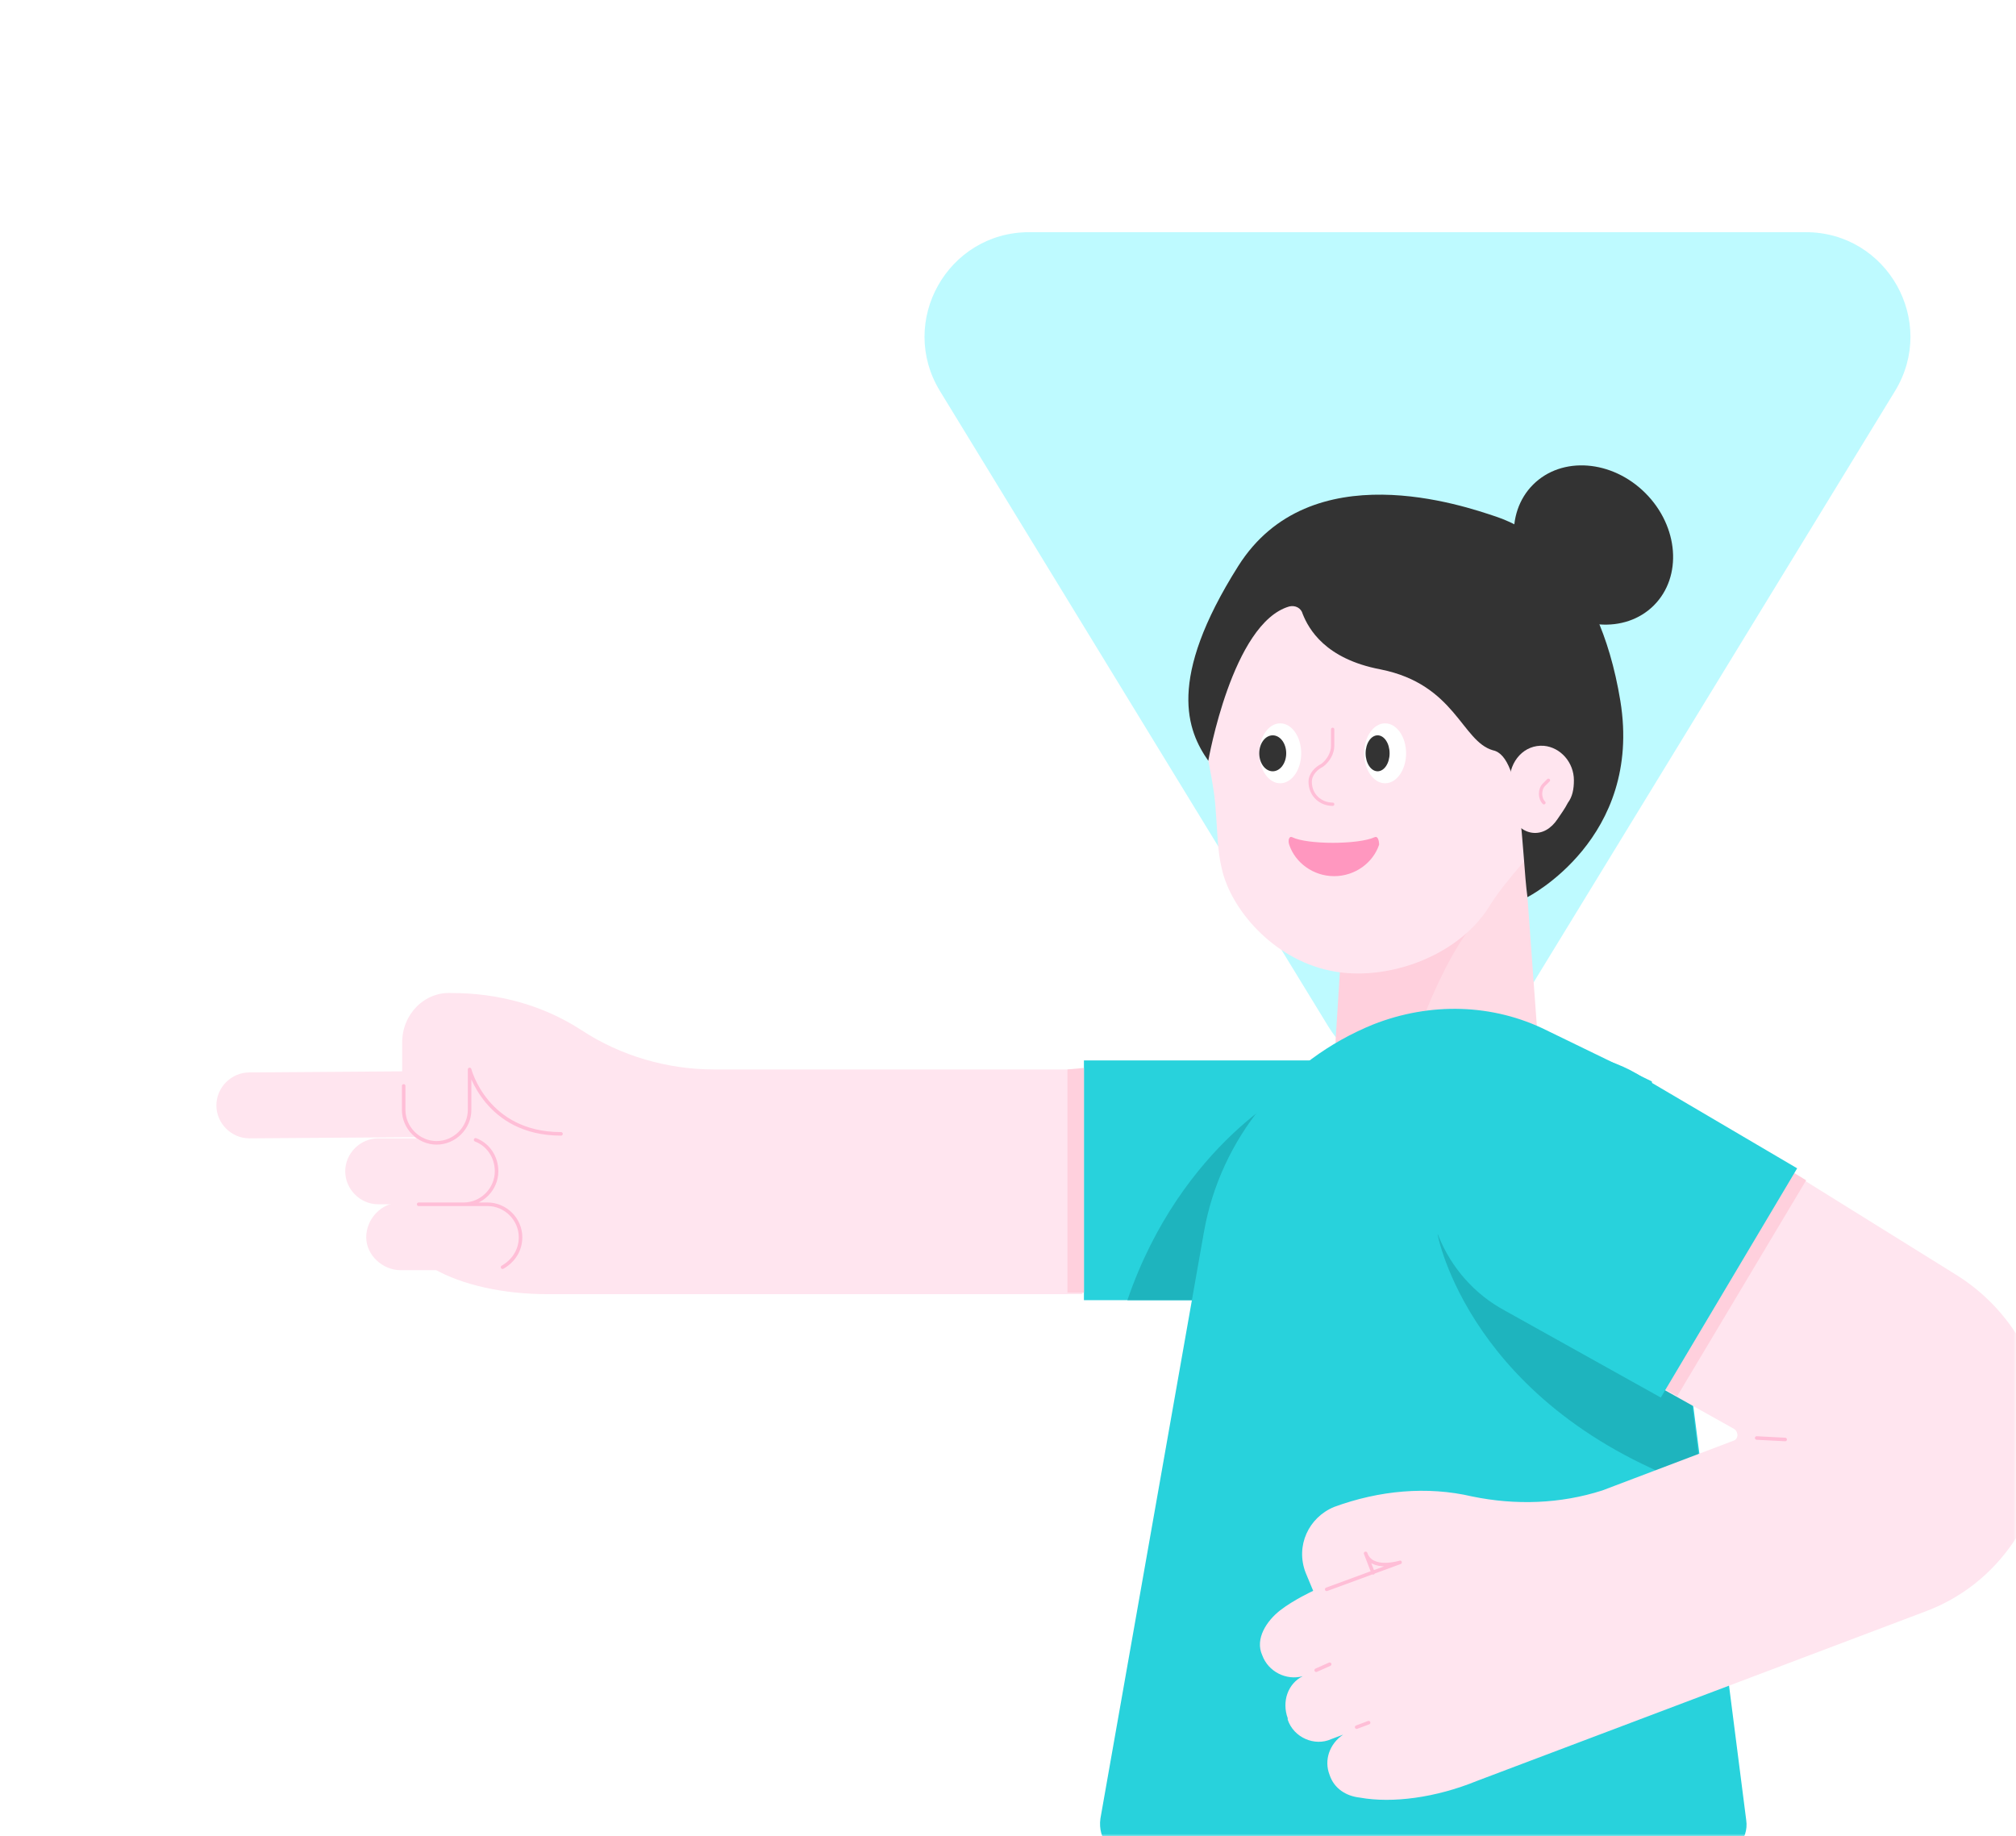 <svg width="382" height="348" viewBox="0 0 382 348" fill="none" xmlns="http://www.w3.org/2000/svg">
<mask id="mask0" mask-type="alpha" maskUnits="userSpaceOnUse" x="0" y="0" width="382" height="348">
<path d="M382 348L3.05176e-05 348L2.19259e-06 24C1.03382e-06 10.745 10.745 2.02057e-06 24 8.61793e-07L358 -2.83374e-05C371.255 -2.94962e-05 382 10.745 382 24L382 348Z" fill="#F06E8C"/>
</mask>
<g mask="url(#mask0)">
<g filter="url(#filter0_d)">
<path d="M251.698 190.526C259.418 203.158 277.763 203.158 285.482 190.526L359.064 70.119C367.126 56.928 357.632 40 342.173 40L195.008 40C179.549 40 170.055 56.928 178.116 70.119L251.698 190.526Z" fill="#BEFAFF"/>
<path d="M288.292 150.394H256.209L253.37 193.266C251.95 204.623 261.035 206.326 272.392 206.326C283.749 206.326 292.55 204.623 291.415 193.266L288.292 150.394Z" fill="#FFDBE5"/>
<path d="M280.91 169.416C274.948 174.242 266.714 193.833 264.727 205.757C258.197 204.906 253.37 202.634 253.086 196.104C253.086 194.968 253.086 193.833 253.086 193.265V192.981L254.506 170.268L280.91 169.416Z" fill="#FFD0DD"/>
<path d="M227.817 130.804C227.817 109.794 245.42 93.043 266.43 93.894C285.169 94.746 300.5 110.362 301.352 129.1C301.636 137.618 299.08 145.851 294.538 152.097C290.563 157.776 285.736 162.034 282.046 167.997C276.083 177.366 262.455 182.192 251.95 179.921C241.161 177.65 233.212 168.281 231.508 160.615C230.657 157.208 230.657 152.949 230.373 149.826C230.089 144.148 228.385 138.753 227.817 132.791C227.817 132.223 227.817 131.371 227.817 130.804Z" fill="#FFE5EF"/>
<path d="M289.427 166.009C289.427 166.009 311.289 154.936 307.03 128.816C302.771 102.979 289.427 95.882 283.465 93.894C277.503 91.907 248.259 81.686 234.631 103.263C221.003 124.841 224.978 134.494 228.953 140.173C228.953 140.173 233.496 114.052 244.285 110.929C245.42 110.645 246.556 111.213 246.84 112.349C247.975 115.188 251.099 120.866 261.603 122.854C275.799 125.693 276.935 136.482 282.897 138.185C288.576 139.321 288.292 157.775 289.427 166.009Z" fill="#333333"/>
<path d="M286.02 144.148C286.02 140.173 288.859 137.05 292.55 137.334C295.673 137.618 298.229 140.457 298.229 143.864C298.229 145.567 297.945 146.987 297.093 148.123C296.525 149.258 295.673 150.394 295.106 151.246C293.97 152.949 292.266 154.085 290.279 153.801C288.292 153.517 286.588 151.814 286.304 149.542C286.304 148.974 286.02 148.407 286.304 147.839C286.304 146.703 286.304 145.567 286.304 144.432C286.02 144.432 286.02 144.148 286.02 144.148Z" fill="#FFE5EF"/>
<path d="M313.38 110.723C318.813 105.291 318.094 95.763 311.774 89.443C305.454 83.123 295.927 82.404 290.494 87.837C285.061 93.27 285.78 102.798 292.1 109.118C298.42 115.437 307.947 116.156 313.38 110.723Z" fill="#333333"/>
<path d="M242.581 144.432C244.776 144.432 246.556 141.89 246.556 138.754C246.556 135.617 244.776 133.075 242.581 133.075C240.386 133.075 238.606 135.617 238.606 138.754C238.606 141.89 240.386 144.432 242.581 144.432Z" fill="white"/>
<path d="M262.455 144.432C264.65 144.432 266.43 141.89 266.43 138.754C266.43 135.617 264.65 133.075 262.455 133.075C260.26 133.075 258.48 135.617 258.48 138.754C258.48 141.89 260.26 144.432 262.455 144.432Z" fill="white"/>
<path d="M241.161 142.16C242.573 142.16 243.717 140.635 243.717 138.753C243.717 136.871 242.573 135.346 241.161 135.346C239.75 135.346 238.606 136.871 238.606 138.753C238.606 140.635 239.75 142.16 241.161 142.16Z" fill="#333333"/>
<path d="M261.036 142.16C262.29 142.16 263.307 140.635 263.307 138.753C263.307 136.871 262.29 135.346 261.036 135.346C259.781 135.346 258.764 136.871 258.764 138.753C258.764 140.635 259.781 142.16 261.036 142.16Z" fill="#333333"/>
<path d="M260.468 154.652C257.345 156.072 247.692 156.072 244.852 154.652C244.285 154.368 244.001 155.22 244.284 156.072C245.42 159.479 248.827 162.034 252.802 162.034C256.777 162.034 260.184 159.479 261.319 156.072C261.319 155.22 261.036 154.368 260.468 154.652Z" fill="#FF97BF"/>
<path d="M293.402 143.863L292.55 144.715C291.699 145.567 291.699 147.27 292.55 148.122" stroke="#FFBED7" stroke-width="0.63" stroke-miterlimit="10" stroke-linecap="round" stroke-linejoin="round"/>
<path d="M252.518 148.406C250.247 148.406 248.259 146.703 248.259 144.148C248.259 142.728 249.395 141.592 250.531 141.025C251.666 140.173 252.518 138.753 252.518 137.334V134.211" stroke="#FFBED7" stroke-width="0.63" stroke-miterlimit="10" stroke-linecap="round" stroke-linejoin="round"/>
<path d="M76.206 193.549V206.609C76.206 210.016 79.045 212.855 82.452 212.855C82.452 212.855 82.452 212.855 82.736 212.855L88.13 219.102L82.168 236.42C87.562 239.544 95.512 241.247 103.746 241.247H205.104V198.66H135.261C126.459 198.66 117.658 196.104 110.276 191.278C102.894 186.451 94.376 184.18 85.575 184.18C80.465 183.896 76.206 188.155 76.206 193.549Z" fill="#FFE5EF"/>
<path d="M87.278 211.435L47.246 211.719C43.839 211.719 41 208.88 41 205.473C41 202.066 43.839 199.227 47.246 199.227L87.278 198.943C90.685 198.943 93.525 201.782 93.525 205.189C93.525 208.596 90.685 211.435 87.278 211.435Z" fill="#FFE5EF"/>
<path d="M92.105 236.705H75.922C72.515 236.705 69.392 233.866 69.392 230.459C69.392 227.052 72.231 223.929 75.638 223.929H91.821C95.228 223.929 98.351 226.768 98.351 230.175C98.635 233.866 95.796 236.705 92.105 236.705Z" fill="#FFE5EF"/>
<path d="M87.846 224.212H71.663C68.256 224.212 65.417 221.372 65.417 217.965C65.417 214.558 68.256 211.719 71.663 211.719H87.846C91.253 211.719 94.092 214.558 94.092 217.965C94.092 221.372 91.253 224.212 87.846 224.212Z" fill="#FFE5EF"/>
<path d="M90.118 212.004C92.389 212.855 94.092 215.127 94.092 217.966C94.092 221.373 91.253 224.212 87.846 224.212H79.329H92.389C95.796 224.212 98.635 227.051 98.635 230.458C98.635 233.013 97.216 235.001 95.228 236.136" stroke="#FFBED7" stroke-width="0.671" stroke-miterlimit="10" stroke-linecap="round" stroke-linejoin="round"/>
<path d="M106.301 210.867C92.105 210.867 88.982 198.659 88.982 198.659V206.325C88.982 209.732 86.143 212.571 82.736 212.571C79.329 212.571 76.49 209.732 76.49 206.325V201.782" stroke="#FFBED7" stroke-width="0.671" stroke-miterlimit="10" stroke-linecap="round" stroke-linejoin="round"/>
<path d="M251.95 242.383H205.388V196.956H251.95C264.443 196.956 274.664 207.177 274.664 219.67C274.38 232.162 264.443 242.383 251.95 242.383Z" fill="#28D2DC"/>
<path d="M213.622 242.382H233.496L245.704 202.066C245.704 201.782 223.843 212.571 213.622 242.382Z" fill="#1EB4BE"/>
<path d="M202.265 198.66V240.963H205.388V198.376L202.265 198.66Z" fill="#FFD0DD"/>
<path d="M312.992 200.931L293.118 191.277C282.897 186.167 270.973 185.883 260.184 190.142C243.433 196.956 231.224 211.72 228.101 229.606L208.511 340.618C207.943 344.593 210.782 348 214.757 348H324.633C328.324 348 331.447 344.593 330.879 340.902L312.992 200.931Z" fill="#28D2DC"/>
<path d="M320.374 259.985L272.392 229.89C272.392 229.89 278.354 262.824 322.646 278.156L320.374 259.985Z" fill="#1EB4BE"/>
<path d="M328.608 266.8C329.46 267.368 329.46 268.787 328.324 269.071L303.623 278.44C295.673 280.996 287.156 281.28 278.922 279.576C270.405 277.589 261.319 278.44 252.802 281.564C247.975 283.551 245.42 288.945 247.408 294.056L248.827 297.463C248.827 297.463 245.136 299.166 242.581 301.154C240.026 303.141 237.754 306.548 239.174 309.671C240.31 312.794 243.717 314.498 246.84 313.646C244.001 315.066 242.865 318.473 244.001 321.596V321.88C245.136 325.287 249.111 326.99 252.234 325.571L254.505 324.719C251.95 326.422 250.815 329.546 251.95 332.385C252.802 334.94 255.073 336.36 257.629 336.643C263.875 337.779 272.108 336.643 279.774 333.52L364.665 301.438C378.577 296.327 387.662 282.983 387.662 267.936C387.662 255.443 381.132 244.086 370.627 237.556L311.289 200.647C297.945 191.846 280.058 196.956 273.244 211.436C269.553 223.645 274.948 236.705 286.02 242.951L328.608 266.8Z" fill="#FFE5EF"/>
<path d="M332.867 268.503L338.261 268.787" stroke="#FFBED7" stroke-width="0.671" stroke-miterlimit="10" stroke-linecap="round" stroke-linejoin="round"/>
<path d="M251.382 297.179L265.294 292.068C265.294 292.068 259.9 293.772 258.764 290.365L260.184 294.056" stroke="#FFBED7" stroke-width="0.671" stroke-miterlimit="10" stroke-linecap="round" stroke-linejoin="round"/>
<path d="M257.061 323.298L259.332 322.447" stroke="#FFBED7" stroke-width="0.671" stroke-miterlimit="10" stroke-linecap="round" stroke-linejoin="round"/>
<path d="M249.395 312.511L251.95 311.375" stroke="#FFBED7" stroke-width="0.671" stroke-miterlimit="10" stroke-linecap="round" stroke-linejoin="round"/>
<path d="M334.854 215.127L308.166 255.159L317.819 260.554L342.236 219.67L334.854 215.127Z" fill="#FFD0DD"/>
<path d="M289.143 196.672C281.478 198.943 275.231 204.054 271.824 211.436V211.72C267.85 224.212 273.528 238.124 285.168 244.37L314.696 260.837L340.532 217.398L311.573 200.363C304.759 195.82 296.525 194.685 289.143 196.672Z" fill="#28D2DC"/>
</g>
</g>
<defs>
<filter id="filter0_d" x="25" y="28" width="378.662" height="340" filterUnits="userSpaceOnUse" color-interpolation-filters="sRGB">
<feFlood flood-opacity="0" result="BackgroundImageFix"/>
<feColorMatrix in="SourceAlpha" type="matrix" values="0 0 0 0 0 0 0 0 0 0 0 0 0 0 0 0 0 0 127 0"/>
<feOffset dy="4"/>
<feGaussianBlur stdDeviation="8"/>
<feColorMatrix type="matrix" values="0 0 0 0 0 0 0 0 0 0 0 0 0 0 0 0 0 0 0.08 0"/>
<feBlend mode="normal" in2="BackgroundImageFix" result="effect1_dropShadow"/>
<feBlend mode="normal" in="SourceGraphic" in2="effect1_dropShadow" result="shape"/>
</filter>
</defs>
</svg>
